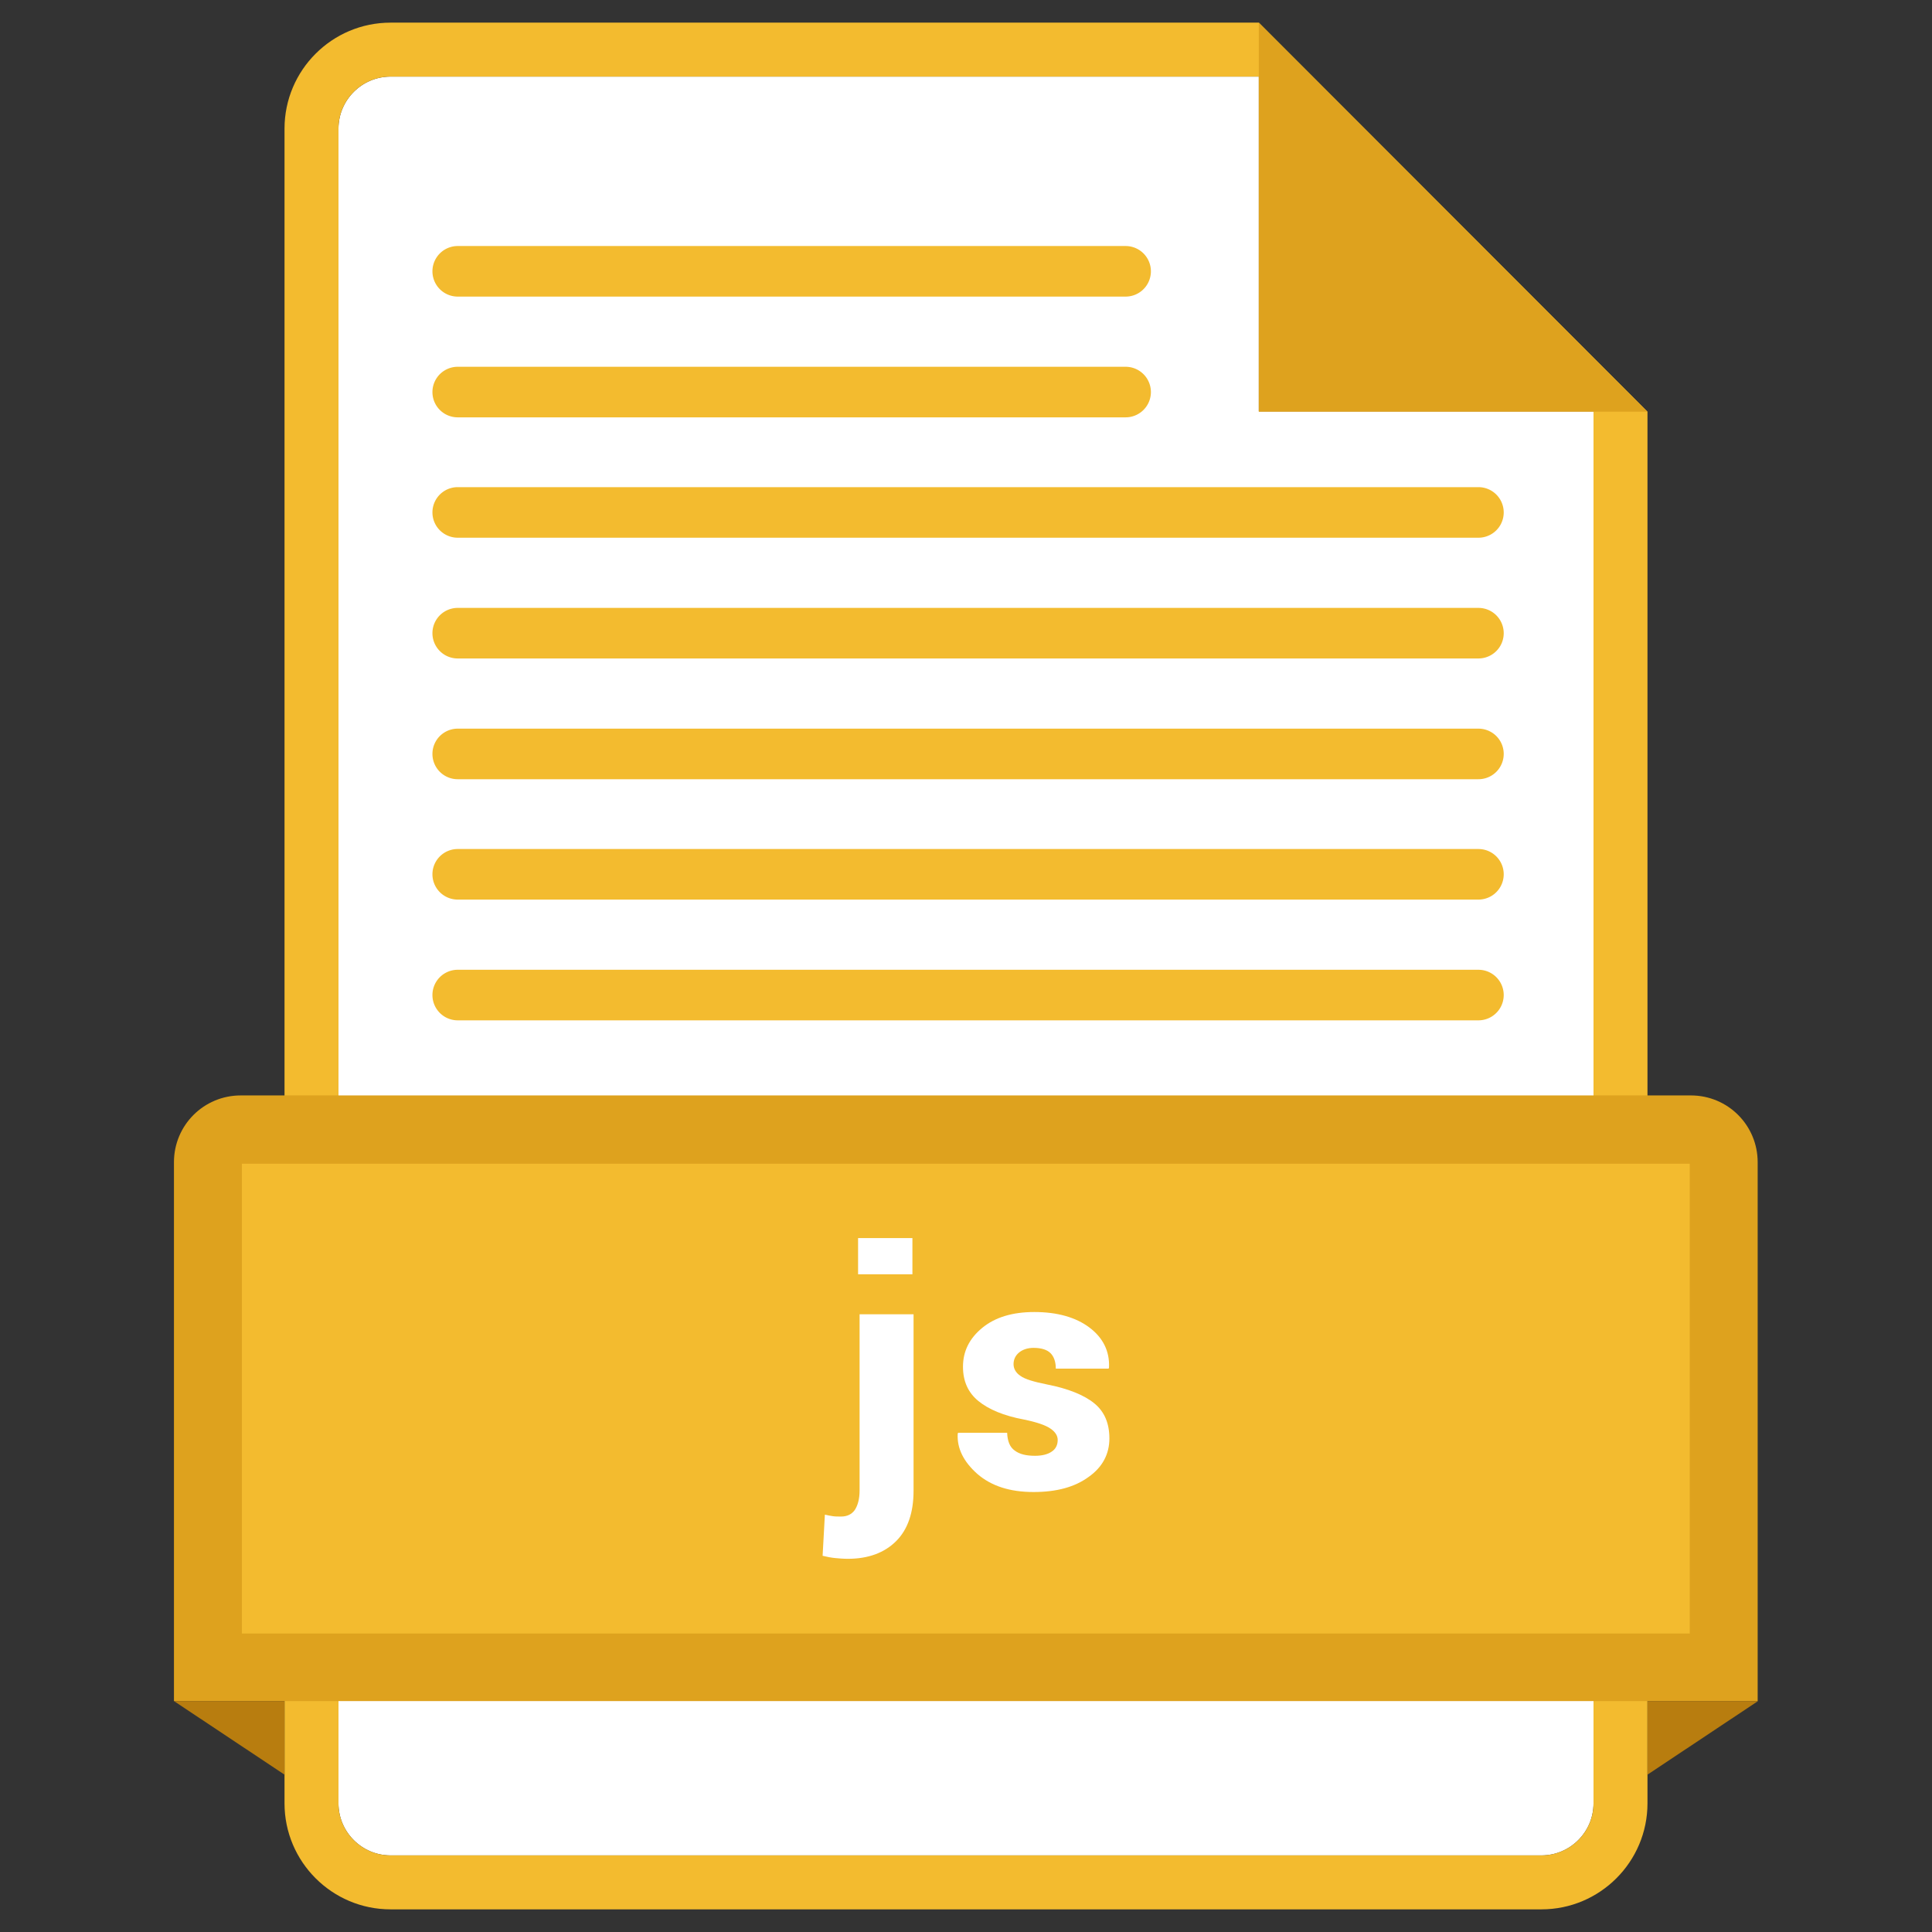 <svg xmlns="http://www.w3.org/2000/svg" version="1.2" viewBox="0 0 512 512" id="js-file"><rect x="0" y="0" width="512" height="512" fill="#333333" stroke="none"/><path fill="#FFF" d="M422.3 477.9c0 7.6-6.2 13.8-13.8 13.8h-305c-7.6 0-13.8-6.2-13.8-13.8V34.1c0-7.6 6.2-13.8 13.8-13.8h230.1V109h88.7v368.9z"></path><path fill="#F3BB2F" d="M333.6 6H103.5C88 6 75.4 18.6 75.4 34.1v443.8c0 15.5 12.6 28.1 28.1 28.1h305c15.5 0 28.1-12.6 28.1-28.1V109.1L333.6 6zm88.7 471.9c0 7.6-6.2 13.8-13.8 13.8h-305c-7.6 0-13.8-6.2-13.8-13.8V34.1c0-7.6 6.2-13.8 13.8-13.8h230.1V109h88.7v368.9z"></path><path fill="#DEA21E" d="M333.6 6v103.1h103zM465.9 450.8H46.1V308c0-9.8 7.9-17.7 17.7-17.7h384.3c9.8 0 17.7 7.9 17.7 17.7v142.8z"></path><path fill="#B87D0F" d="M436.6 450.8v19.5l29.3-19.5zM75.4 450.8v19.5l-29.3-19.5z"></path><path fill="#F3BB2F" d="M64.1 308.4h383.7v124.5H64.1z"></path><g fill="#F3BB2F"><path d="M298.3 78.6h-177a6.7 6.7 0 0 1 0-13.4h177a6.7 6.7 0 0 1 0 13.4zM298.3 110.6h-177a6.7 6.7 0 0 1 0-13.4h177a6.7 6.7 0 0 1 0 13.4zM391.8 142.5H121.3a6.7 6.7 0 0 1 0-13.4h270.5a6.7 6.7 0 0 1 0 13.4zM391.8 174.5H121.3a6.7 6.7 0 0 1 0-13.4h270.5a6.7 6.7 0 0 1 0 13.4zM391.8 206.5H121.3a6.7 6.7 0 0 1 0-13.4h270.5a6.7 6.7 0 0 1 0 13.4zM391.8 238.4H121.3a6.7 6.7 0 0 1 0-13.4h270.5a6.7 6.7 0 0 1 0 13.4zM391.8 270.4H121.3a6.7 6.7 0 0 1 0-13.4h270.5a6.7 6.7 0 0 1 0 13.4z"></path></g><g fill="#FFF"><path d="M242.1 348.4v46.7c0 5.7-1.5 10.2-4.6 13.3-3.1 3.1-7.4 4.7-12.8 4.7-1.2 0-2.4-.1-3.4-.2s-2.1-.3-3.3-.6l.6-10.9c.8.2 1.5.3 2.1.4.6.1 1.3.1 2.2.1 1.6 0 2.8-.6 3.6-1.7.8-1.2 1.3-2.9 1.3-5.2v-46.7h14.3zm-.3-10.7h-14.4v-9.6h14.4v9.6zM280.3 381.6c0-1.1-.6-2.1-1.9-3-1.3-.9-3.6-1.7-7-2.4-5.4-1-9.4-2.7-12.1-4.9-2.7-2.2-4.1-5.2-4.1-9.1 0-4.1 1.7-7.5 5.1-10.3 3.4-2.8 8-4.2 13.8-4.2 6.1 0 11 1.4 14.6 4.1 3.6 2.7 5.4 6.3 5.2 10.6l-.1.3h-14c0-1.8-.5-3.2-1.4-4.1-.9-.9-2.4-1.4-4.5-1.4-1.5 0-2.8.4-3.8 1.2-1 .8-1.5 1.9-1.5 3.1 0 1.2.6 2.3 1.8 3.1 1.2.9 3.6 1.6 7.1 2.3 5.6 1.1 9.8 2.8 12.5 5 2.7 2.2 4 5.3 4 9.3 0 4.1-1.8 7.6-5.5 10.2-3.7 2.7-8.5 4-14.6 4-6.3 0-11.2-1.6-14.9-4.8-3.6-3.2-5.4-6.7-5.2-10.6l.1-.3h13c.1 2.2.7 3.8 2 4.7 1.3 1 3.1 1.4 5.4 1.4 1.9 0 3.4-.4 4.4-1.1 1.1-.7 1.6-1.8 1.6-3.1z"></path></g></svg>